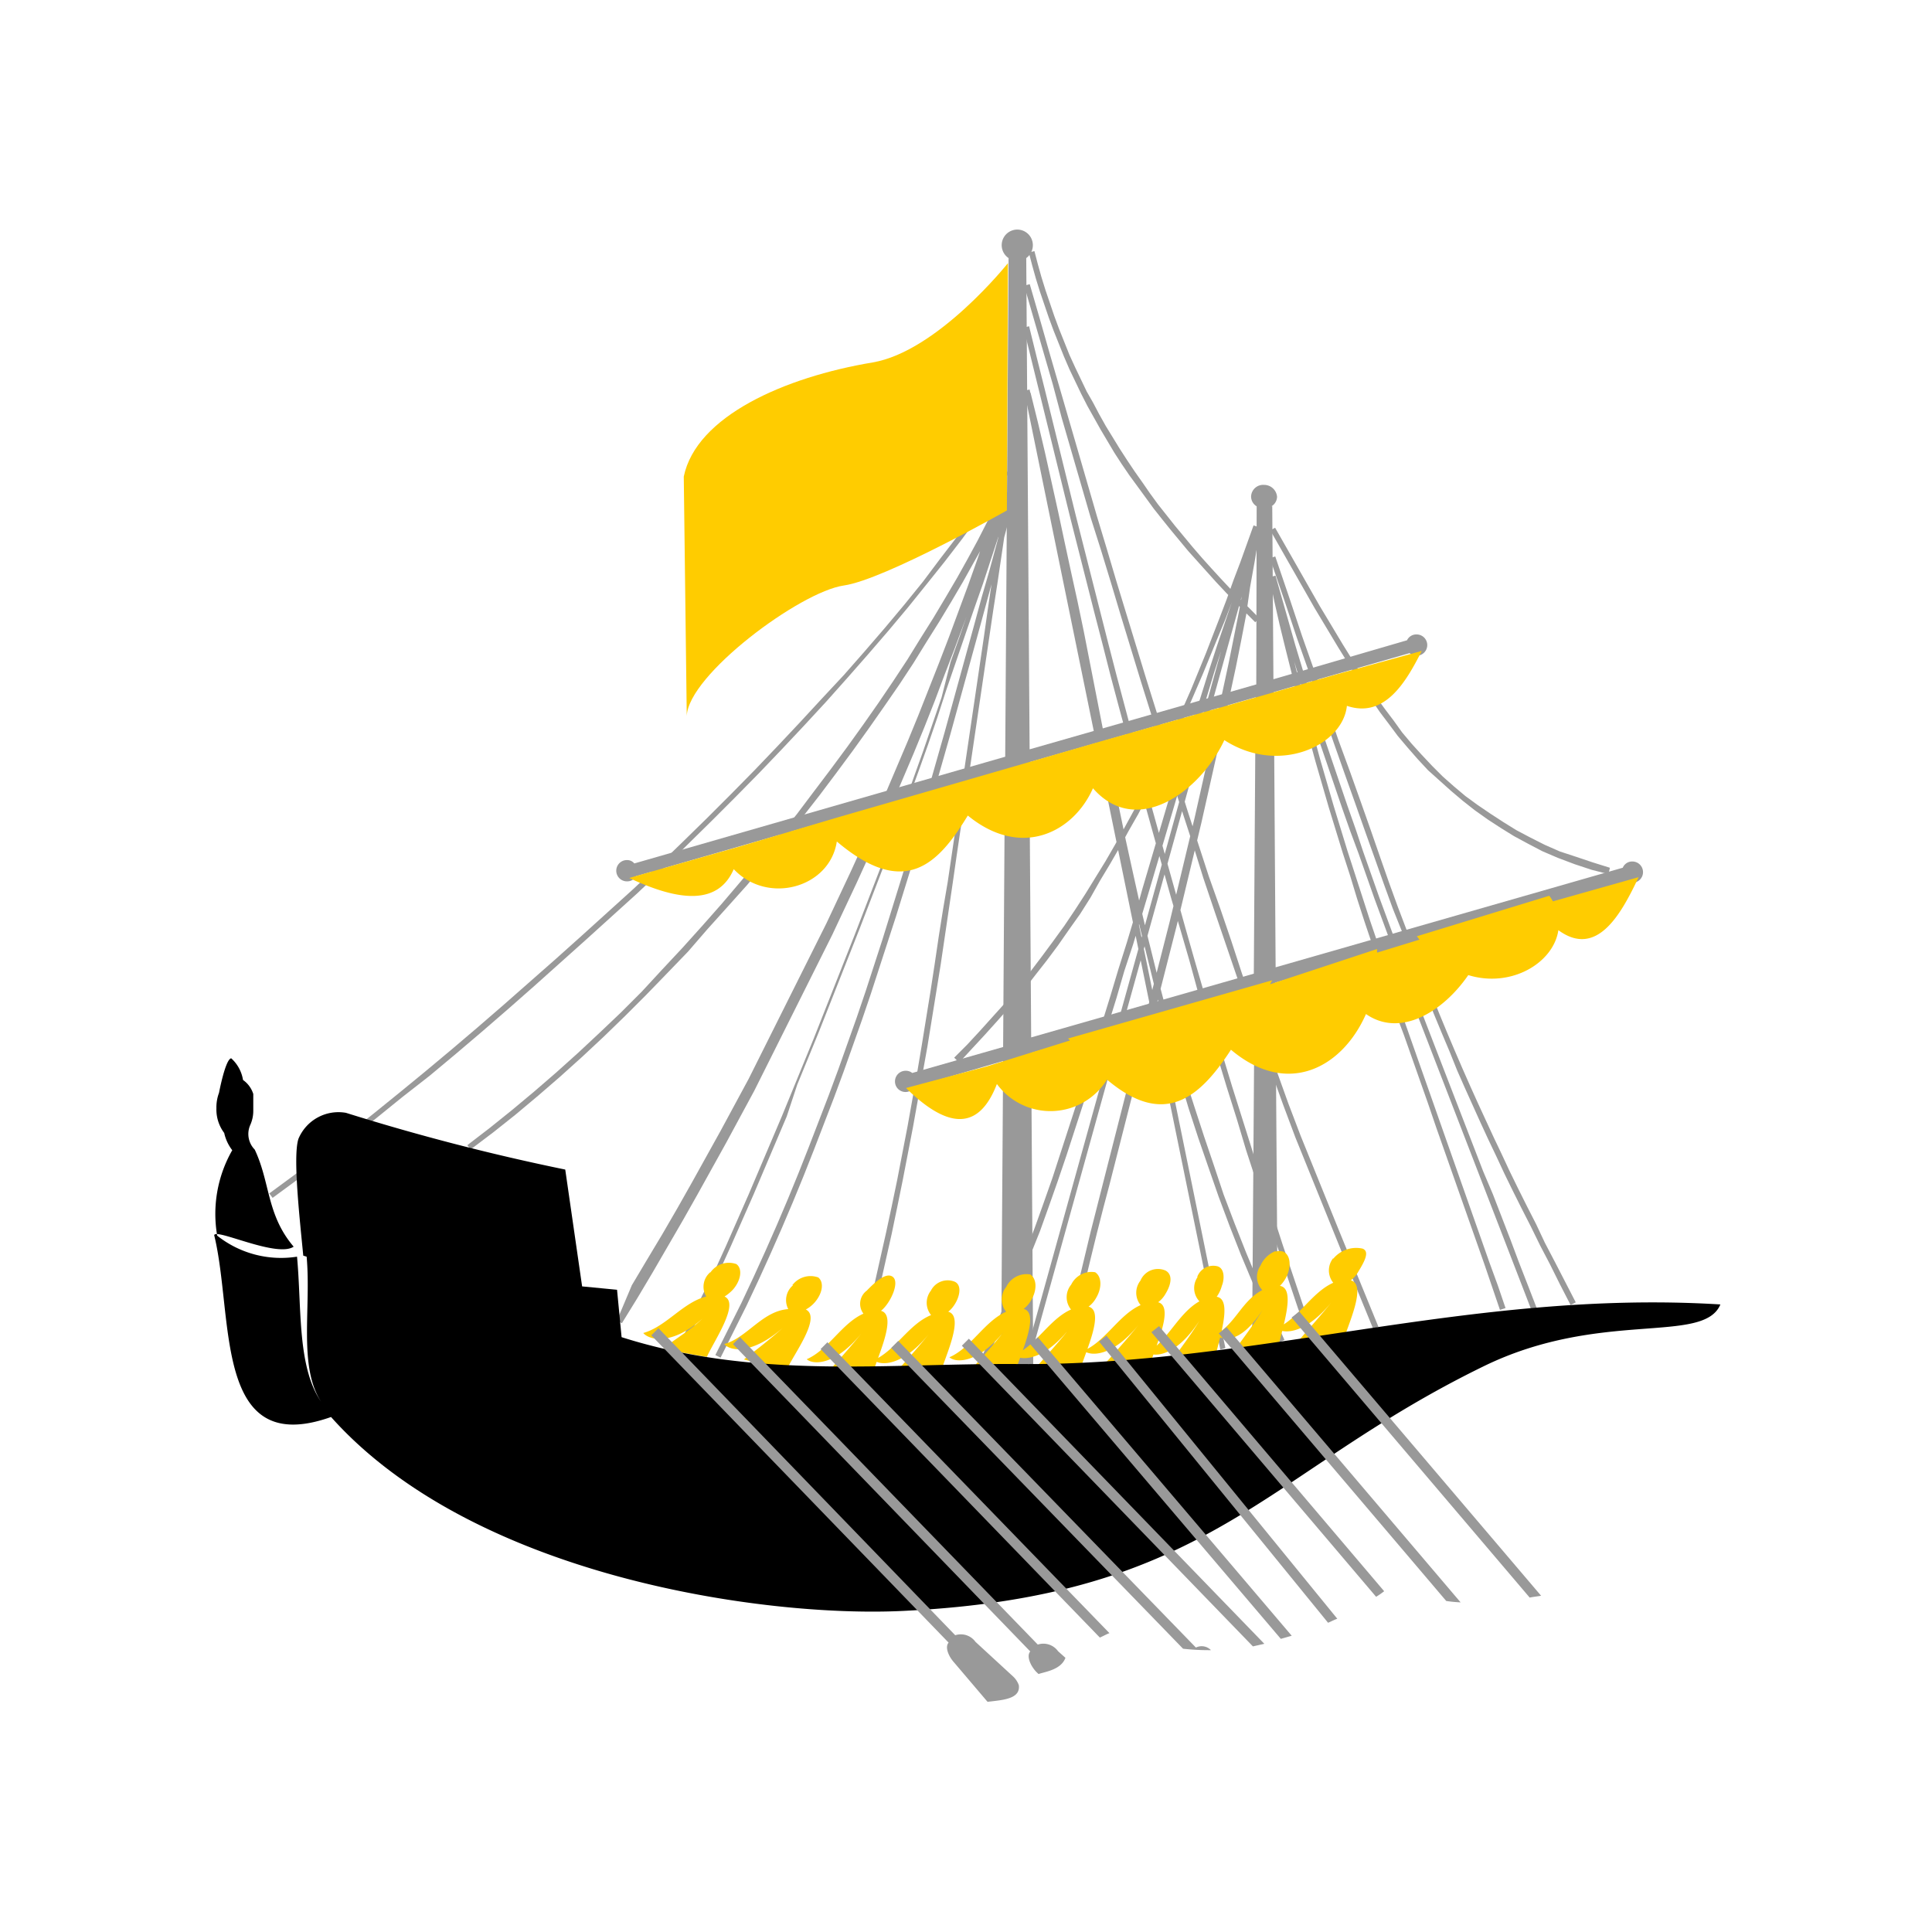<svg id="city_kos" data-name="kos" xmlns="http://www.w3.org/2000/svg" width="52.5mm" height="52.5mm" viewBox="0 0 148.82 148.82">
  <title>kos</title>
  <g id="kos">
    <path d="M20.55,91.9l0.26,0.34h0ZM77.36,36.17l0.37,0.26L76.59,38.1l-1.22,1.7L74.1,41.53l-1.33,1.73L71.38,45,69.93,46.8l-1.5,1.79L66.87,50.4l-1.59,1.81-1.64,1.84-1.7,1.84-1.73,1.84-1.76,1.84-1.81,1.84-1.84,1.84-1.87,1.84L51,67,49.1,68.8l-2,1.81-2,1.81-2,1.79-2,1.79-2,1.76-2,1.73-2,1.7-2,1.67L31,84.5l-2,1.62-2,1.59-2,1.56-2,1.53-2,1.47-0.26-.34,2-1.47,2-1.5,2-1.56,2-1.59,2-1.62,2-1.64,2-1.67,2-1.7,2-1.73,2-1.76,2-1.76,2-1.79,2-1.81,2-1.81,1.93-1.81,1.9-1.84L54.48,63l1.84-1.84,1.81-1.84,1.76-1.84,1.73-1.84,1.7-1.84L65,52l1.59-1.81,1.56-1.81,1.5-1.79,1.45-1.79L72.45,43l1.33-1.73,1.28-1.7,1.19-1.67,1.13-1.64Zm0.37,0.26-0.37-.26h0ZM36,88.24l0.26,0.34h0Zm41.3-50.46L77.73,38l-0.6,1.28-0.65,1.33-0.71,1.36L75,43.34l-0.82,1.47-0.88,1.5-0.94,1.56-1,1.59-1,1.62-1.08,1.64L68.12,54.4l-1.19,1.7-1.22,1.7-1.28,1.73-1.3,1.73L61.77,63l-1.39,1.73L59,66.44l-1.45,1.73L56,69.9l-1.53,1.7L53,73.3,51.36,75l-1.59,1.64-1.62,1.62-1.64,1.59-1.67,1.56-1.7,1.53-1.7,1.47-1.73,1.45L38,87.22l-1.76,1.33L36,88.21l1.73-1.33,1.73-1.39,1.7-1.42,1.7-1.47,1.67-1.5,1.67-1.56L47.82,78l1.62-1.62L51,74.69,52.58,73l1.53-1.7,1.5-1.7,1.47-1.73,1.45-1.73L60,64.43l1.39-1.73L62.67,61,64,59.24l1.28-1.73,1.22-1.7,1.19-1.7,1.13-1.67,1.08-1.64,1-1.62,1-1.59L72.85,46l0.88-1.5,0.82-1.47,0.77-1.42L76,40.28,76.68,39l0.57-1.25ZM77.73,38l-0.4-.17h0Zm-30.25,62.9,0.37,0.23h0Zm29.82-63L77.73,38l-0.65,2-0.68,2-0.68,2L75,46l-0.74,2-0.74,2-0.77,2L72,54l-0.79,2-0.82,2-0.85,2-0.85,2-0.88,2-0.91,2-0.91,2-0.94,2-0.94,2-1,2-1,2-1,2-1,2-1,2-1,2-1.08,2-1.08,2-1.11,2-1.11,2-1.13,2-1.16,2-1.16,2-1.19,2-1.19,1.93-0.37-.23L48.67,99,49.86,97,51,95.1l1.16-2,1.13-2,1.11-2,1.11-2,1.08-2,1.08-2,1-2,1-2,1-2,1-2,1-2,1-2,0.94-2,0.94-2,0.91-2,0.88-2,0.88-2,0.85-2,0.85-2,0.82-2,0.79-2,0.79-2,0.77-2,0.74-2,0.74-2,0.71-2,0.68-2,0.68-2,0.65-2ZM77.73,38l-0.43-.14h0ZM52.19,104l0.4,0.17h0Zm25.14-65.4,0.43,0.14-0.68,2.07-0.68,2.07-0.68,2.07L75,47l-0.71,2.07-0.71,2.07-0.71,2.07L72.2,55.28l-0.71,2.07-0.74,2.07L70,61.48l-0.74,2.07-0.74,2-0.77,2-0.77,2-0.77,2-0.79,2-0.79,2-0.79,2-0.79,2-0.82,2-0.82,2L60.6,86l-0.85,2-0.85,2-0.85,2-0.88,2-0.88,2-0.91,2-0.91,2-0.91,2-0.94,2-0.4-.17,0.94-2,0.91-2L55,98l0.91-2,0.88-2,0.88-2,0.85-2,0.85-2,0.85-2,0.82-2,0.82-2,0.82-2,0.79-2,0.79-2,0.79-2,0.79-2,0.77-2,0.77-2,0.77-2,0.74-2,0.74-2,0.74-2.07,0.74-2.07,0.71-2.07,0.71-2.07L73.22,51,73.93,49l0.71-2.07,0.68-2.07L76,42.75l0.68-2.07,0.68-2.07Zm0.43,0.14-0.43-.14h0ZM55.19,104.54l0.4,0.2h0ZM77.33,39.77l0.43,0.11L77.19,42l-0.57,2.1-0.57,2.1-0.57,2.1-0.57,2.07-0.57,2.07-0.57,2.07-0.57,2.07-0.57,2-0.57,2-0.6,2-0.6,2-0.6,2-0.62,2-0.62,2-0.65,2-0.65,2-0.65,2-0.68,2-0.71,2-0.71,2-0.74,2-0.77,2-0.77,2-0.79,2-0.82,2-0.85,2-0.88,2-0.91,2-0.94,2-1,2-1,2-0.4-.2,1-2,1-2,0.94-2,0.91-2,0.88-2,0.85-2,0.82-2,0.79-2,0.77-2,0.77-2,0.74-2,0.71-2,0.71-2,0.68-2,0.65-2,0.65-2,0.62-2,0.62-2,0.62-2,0.6-2,0.6-2,0.6-2,0.57-2,0.57-2,0.57-2.07,0.57-2.07,0.57-2.07,0.57-2.07,0.57-2.1L76.2,44l0.57-2.1Zm0.43,0.11-0.43-.11h0ZM65.93,105.17l0.43,0.11h0ZM77.36,38.58l0.43,0.06-0.34,2.1-0.31,2.1-0.31,2.1L76.51,47l-0.31,2.1-0.31,2.1-0.31,2.1-0.31,2.1-0.31,2.1-0.31,2.1-0.31,2.1L74,63.81l-0.31,2.1L73.39,68l-0.31,2.1-0.31,2.1-0.31,2.1-0.34,2.1-0.34,2.1-0.34,2.1-0.37,2.07L70.7,84.73,70.33,86.8l-0.4,2.07-0.4,2.07L69.11,93l-0.43,2.07-0.45,2-0.45,2-0.48,2-0.51,2-0.51,2-0.43-.11,0.51-2,0.51-2,0.48-2,0.45-2,0.45-2,0.43-2,0.43-2.07,0.4-2.07,0.4-2.07,0.37-2.07,0.37-2.07L71,80.53l0.34-2.1,0.34-2.1L72,74.24l0.31-2.1L72.65,70,73,67.95l0.31-2.1,0.31-2.1,0.31-2.1,0.31-2.1,0.31-2.1,0.31-2.1,0.31-2.1,0.31-2.1,0.31-2.1L76.08,47l0.31-2.1,0.31-2.1L77,40.68Zm0.43,0.06-0.43-.06h0Zm20.41,1.81-0.37.2h0ZM124,66.9l-0.11.43L122.6,67l-1.3-.43L120,66.08l-1.19-.51L117.72,65l-1.11-.6-1-.62-1-.65-1-.71-0.94-.74-0.91-.77-0.88-.79L110,59.33l-0.79-.85-0.77-.88-0.77-.91L107,55.79l-0.71-.94-0.68-1-0.65-1-0.65-1-0.62-1-0.62-1-0.6-1-0.6-1-0.6-1-0.57-1-0.57-1-0.57-1-0.57-1-0.57-1-0.57-1,0.37-.2,0.57,1,0.57,1,0.57,1,0.57,1,0.57,1,0.57,1,0.6,1,0.6,1,0.6,1,0.62,1,0.62,1,0.65,1,0.65,1,0.68,0.94,0.71,0.94L108,56.41l0.74,0.88,0.77,0.85L110.32,59l0.82,0.82L112,60.58l0.88,0.74L113.81,62l1,0.68,1,0.65,1,0.62,1.08,0.57L119,65.08l1.16,0.51L121.41,66l1.28,0.43L124,66.84Zm-0.11.43L124,66.9h0ZM121,100.57l0.4-.2h0ZM97.8,43l0.43-.14L99.3,46l1,3,1,2.83,0.94,2.69,0.88,2.55L104,59.47l0.82,2.3,0.77,2.18L106.3,66,107,68l0.68,1.87,0.68,1.79,0.65,1.7,0.62,1.62,0.62,1.56,0.6,1.5,0.6,1.45,0.6,1.42,0.6,1.39,0.6,1.36,0.6,1.33,0.6,1.3,0.6,1.3,0.62,1.3,0.62,1.33,0.65,1.33,0.68,1.36,0.71,1.39L119,95.73l0.77,1.47,0.79,1.53,0.82,1.59-0.4.2-0.82-1.59L119.4,97.4l-0.77-1.47-0.71-1.45-0.71-1.39-0.68-1.36-0.65-1.33-0.62-1.33-0.62-1.3-0.6-1.3-0.6-1.33-0.6-1.33-0.6-1.36L111.66,81l-0.6-1.42-0.6-1.45-0.6-1.5-0.62-1.56-0.62-1.64L108,71.77,107.29,70l-0.68-1.87-0.71-2-0.74-2.07-0.77-2.18-0.82-2.3-0.85-2.41-0.88-2.55L100.91,52l-1-2.83-1-3L97.82,43h0Zm0.43-.14L97.8,43h0Zm19.73,57.94,0.4-.17h0ZM97.82,44.45l0.43-.11,0.51,1.79,0.51,1.79,0.51,1.79,0.54,1.79,0.54,1.79L101.42,55,102,56.81l0.6,1.76,0.6,1.76,0.6,1.76,0.62,1.76L105,65.59l0.62,1.76,0.62,1.76,0.65,1.76,0.65,1.76,0.65,1.76,0.65,1.76,0.65,1.76,0.68,1.76,0.68,1.76,0.68,1.76,0.68,1.76,0.68,1.76,0.68,1.76,0.68,1.76L115,92l0.68,1.76,0.68,1.76L117,97.23,117.69,99l0.68,1.76-0.4.17-0.68-1.76-0.68-1.76-0.68-1.76-0.68-1.76-0.68-1.76-0.68-1.76-0.68-1.76-0.68-1.76-0.68-1.76-0.68-1.76-0.68-1.76-0.68-1.76-0.68-1.76-0.65-1.76-0.65-1.76-0.65-1.76L106.53,71l-0.65-1.76-0.62-1.76-0.62-1.76L104,64l-0.62-1.76-0.6-1.76-0.6-1.76L101.59,57,101,55.19l-0.57-1.79-0.54-1.79-0.54-1.79L98.84,48l-0.51-1.79-0.51-1.79v0Zm0.43-.11-0.43.11h0ZM115.54,101l0.43-.14h0ZM97.82,44.56l0.43-.09,0.37,1.76L99,48l0.4,1.76,0.43,1.76,0.45,1.76L100.74,55l0.48,1.76,0.48,1.76,0.51,1.76,0.51,1.76,0.54,1.76,0.54,1.76,0.57,1.76,0.57,1.76,0.57,1.76,0.6,1.76,0.6,1.76,0.6,1.76,0.6,1.76,0.62,1.76,0.62,1.76,0.62,1.76,0.62,1.76L111,86.66l0.62,1.76,0.62,1.76,0.62,1.76,0.62,1.76,0.62,1.76,0.62,1.76L115.37,99l0.6,1.76-0.43.14-0.6-1.76-0.6-1.76-0.62-1.76-0.62-1.76-0.62-1.76-0.62-1.76-0.62-1.76-0.62-1.76L110,85l-0.62-1.76-0.62-1.76-0.62-1.76L107.49,78l-0.6-1.76-0.6-1.76-0.6-1.76L105.11,71l-0.57-1.76L104,67.46l-0.57-1.76-0.54-1.76-0.54-1.76-0.51-1.76-0.51-1.76-0.48-1.76-0.48-1.76L99.89,53.4l-0.45-1.76L99,49.89l-0.43-1.76-0.4-1.76-0.37-1.76V44.56Zm0.43-.09-0.43.09h0Zm-1.19-3.91-0.4-.14h0ZM73.81,81.78l-0.31-.31,1-1,1-1.08,1-1.11,1-1.11L78.46,76l0.91-1.16,0.88-1.16,0.88-1.19L82,71.29l0.82-1.22,0.79-1.22,0.77-1.25,0.77-1.25,0.74-1.28,0.71-1.28,0.71-1.3L88,61.2l0.65-1.33,0.65-1.33,0.62-1.33,0.62-1.36,0.6-1.36,0.6-1.36,0.57-1.39,0.57-1.39L93.4,49l0.54-1.39,0.54-1.42L95,44.73l0.54-1.42,0.51-1.42,0.51-1.42L97,40.62,96.46,42,96,43.46l-0.54,1.42-0.54,1.42-0.54,1.42L93.8,49.12l-0.57,1.39L92.66,51.9l-0.6,1.39-0.6,1.39L90.88,56,90.26,57.4l-0.62,1.36L89,60.09l-0.65,1.33-0.68,1.3L86.94,64l-0.71,1.3-0.74,1.28-0.77,1.28L84,69.14l-0.79,1.25L82.35,71.6,81.5,72.82,80.62,74l-0.91,1.16L78.8,76.34l-0.94,1.13-1,1.13-1,1.11-1,1.08-1,1.08Zm-0.31-.31,0.31,0.31h0Zm1.84,23.92,0.4,0.17h0ZM96.52,41.67l0.4,0.14-0.71,2-0.68,2-0.68,2-0.68,2-0.65,2L92.86,54l-0.65,2.07-0.62,2.07L91,60.21l-0.62,2.1-0.62,2.1-0.62,2.1-0.62,2.1-0.62,2.07-0.62,2.07L86.6,74.81,86,76.88l-0.62,2-0.62,2L84.1,83l-0.65,2L82.8,87l-0.65,2-0.68,2-0.68,1.93-0.68,1.9L79.4,96.6l-0.71,1.84L78,100.26,77.22,102l-0.77,1.76-0.79,1.73-0.4-.17,0.79-1.73,0.77-1.76,0.74-1.79,0.74-1.81L79,96.43l0.71-1.87,0.68-1.9,0.68-1.93,0.65-2,0.65-2,0.65-2,0.65-2,0.62-2,0.62-2,0.62-2,0.62-2.07L86.8,72.6l0.62-2.07L88,68.46l0.62-2.1,0.62-2.1,0.62-2.1,0.62-2.1L91.16,58l0.62-2.07,0.65-2.07,0.65-2.07,0.65-2,0.68-2,0.68-2,0.68-2,0.71-2h0Zm0.4,0.14-0.4-.14h0ZM78.83,105l0.43,0.11h0ZM97,41.07l-17.77,64L78.83,105,96.6,41Zm0,0L96.6,41h0ZM81.64,104.88L82.06,105h0ZM96.6,41L97,41.07l-0.34,2.1-0.37,2.07L96,47.31l-0.4,2.07-0.4,2-0.43,2-0.43,2-0.45,2-0.45,2-0.45,2-0.45,2-0.48,2-0.48,2-0.48,2-0.48,2-0.51,2-0.51,2-0.51,2-0.51,2L88,81.3l-0.51,2-0.51,2-0.51,2-0.51,2-0.51,2L85,93l-0.51,2L84,97l-0.48,2L83,101l-0.48,2-0.48,2-0.43-.11,0.48-2,0.48-2,0.48-2,0.48-2,0.48-2,0.51-2L85,91l0.51-2,0.51-2,0.51-2,0.51-2,0.51-2,0.51-2,0.51-2,0.51-2,0.51-2,0.51-2,0.48-2,0.48-2,0.48-2,0.48-2,0.45-2,0.45-2,0.45-2,0.43-2,0.43-2,0.43-2,0.4-2,0.4-2,0.37-2.07,0.37-2.07L96.58,41ZM97,41.07L96.6,41h0ZM79.31,30l-0.43.09h0ZM94,103.95L78.89,30.1,79.31,30l15.08,73.84Zm0,0,0.43-.09h0Zm4.62-.6,0.4-.2h0Zm-19.67-73,0.43-.11,0.57,2.3,0.54,2.3L81,37.13l0.51,2.3L82,41.73,82.49,44,83,46.32l0.48,2.3,0.45,2.3,0.45,2.3,0.45,2.3,0.45,2.3,0.48,2.3,0.48,2.3,0.48,2.3L87.22,67l0.51,2.3,0.54,2.3,0.57,2.3,0.57,2.3L90,78.43l0.62,2.27L91.28,83,92,85.24l0.74,2.27,0.77,2.27L94.25,92l0.85,2.24L96,96.52l0.94,2.24,1,2.24,1,2.21-0.4.2-1-2.24-1-2.24-0.94-2.24-0.88-2.24-0.85-2.27-0.79-2.27L92.3,87.65l-0.74-2.27-0.68-2.27-0.65-2.27L89.6,78.58,89,76.28,88.44,74l-0.57-2.3-0.54-2.3-0.51-2.3-0.51-2.3-0.48-2.3-0.48-2.3-0.48-2.3-0.45-2.3L84,53.32,83.51,51l-0.45-2.3-0.48-2.3-0.48-2.3-0.48-2.3-0.51-2.3-0.51-2.3L80.05,35l-0.54-2.3-0.57-2.3h0Zm0.43-.11-0.43.11h0Zm0-5.44-0.43.11h0Zm22,78.32-0.43.14L100,100.83l-0.82-2.44L98.39,96,97.6,93.51,96.8,91.08,96,88.64,95.27,86.2l-0.77-2.44-0.74-2.44L93,78.89l-0.71-2.44L91.62,74l-0.71-2.44L90.2,69.14,89.52,66.7l-0.68-2.44-0.68-2.44-0.65-2.44-0.65-2.44L86.2,54.51l-0.65-2.44-0.62-2.44L84.3,47.2l-0.62-2.44-0.62-2.44-0.62-2.44-0.6-2.44L81.24,35l-0.6-2.44-0.6-2.44-0.6-2.44-0.6-2.44,0.43-.11,0.6,2.44L80.48,30l0.6,2.44,0.6,2.44,0.6,2.44,0.6,2.44,0.62,2.44,0.62,2.44,0.62,2.44,0.62,2.44L86,52l0.65,2.44,0.65,2.44,0.65,2.44,0.65,2.44,0.68,2.44,0.68,2.44L90.62,69l0.68,2.44L92,73.9l0.71,2.44,0.71,2.44,0.74,2.44,0.74,2.44,0.77,2.44,0.77,2.44L97.2,91,98,93.4l0.79,2.44,0.82,2.44,0.82,2.44,0.82,2.44Zm-0.43.14,0.43-.14h0Zm4.9-1,0.4-.17h0ZM78.89,22l0.43-.11,0.74,2.55L80.79,27l0.74,2.55,0.74,2.55L83,34.61l0.74,2.55,0.74,2.55,0.77,2.55L86,44.79l0.77,2.52,0.77,2.52,0.77,2.52,0.79,2.52,0.79,2.52,0.79,2.52,0.79,2.52L92.3,65l0.82,2.52L94,70l0.85,2.49L95.67,75l0.88,2.49L97.43,80l0.91,2.49L99.24,85l0.94,2.47,1,2.47,1,2.47,1,2.47,1,2.44,1,2.44,1,2.44-0.4.17-1-2.44-1-2.44-1-2.47-1-2.47-1-2.47-1-2.47L98.84,85.1,97.94,82.6,97,80.11l-0.88-2.49-0.88-2.49-0.85-2.49-0.85-2.49-0.85-2.52L91.9,65.08l-0.82-2.52L90.26,60l-0.79-2.52L88.67,55l-0.79-2.52-0.77-2.52-0.77-2.52L85.58,44.9l-0.77-2.52L84,39.83l-0.74-2.55-0.74-2.55-0.74-2.55L81.1,29.62l-0.74-2.55-0.74-2.55Zm0.43-.11L78.89,22h0Zm0.37-2.49-0.43.11h0ZM97,47.62l-0.31.31-0.77-.77-0.77-.77-0.74-.77-0.74-.79-0.71-.79-0.71-.79-0.71-.79-0.68-.82-0.68-.82L89.52,40l-0.65-.82-0.62-.85-0.62-.85L87,36.62l-0.6-.88-0.57-.88L85.32,34l-0.54-.91-0.51-.91-0.51-.91-0.48-.94-0.45-.94-0.45-.94-0.43-1-0.4-1-0.4-1-0.37-1-0.34-1-0.34-1-0.31-1-0.28-1-0.26-1,0.43-.11,0.26,1,0.28,1,0.31,1,0.34,1,0.34,1,0.37,1,0.4,1,0.4,1,0.43,0.94,0.45,0.94,0.45,0.94L84.19,31l0.48,0.91,0.51,0.91,0.54,0.88,0.54,0.88,0.57,0.88,0.57,0.85L88,37.16,88.58,38l0.62,0.85,0.65,0.82,0.65,0.82,0.68,0.82,0.68,0.82,0.68,0.79,0.71,0.79L94,44.53l0.74,0.79,0.74,0.77,0.77,0.77Zm-0.31.31L97,47.62h0Z" style="fill: #999"/>
    <path d="M98,39l0.09,13.32,10.29-3a0.79,0.79,0,0,1,.74-0.45,0.82,0.82,0,0,1,.82.82h0a0.82,0.82,0,0,1-.82.82,0.89,0.89,0,0,1-.54-0.2l-10.46,3,0.14,21.2L125,66.84a0.78,0.78,0,0,1,.74-0.48,0.82,0.82,0,0,1,.82.82h0a0.82,0.82,0,0,1-.82.82,1.05,1.05,0,0,1-.43-0.11l-27.07,7.8,0.2,28.74h-2l0.2-28.26L79.43,81.1l0.17,25.77H77.1l0.17-25.14-6.83,2a0.81,0.81,0,0,1-1.5-.43h0a0.82,0.82,0,0,1,.82-0.82,0.79,0.79,0,0,1,.51.17l7-2L77.41,59.3,49,67.49a0.78,0.78,0,0,1-.71.4,0.82,0.82,0,0,1-.82-0.82h0a0.82,0.82,0,0,1,.82-0.82,0.71,0.71,0,0,1,.57.26l28.57-8.22,0.26-38.41a1.2,1.2,0,1,1,1.87-1,1.23,1.23,0,0,1-.51,1l0.26,37.84,17.46-5L96.8,39a0.88,0.88,0,0,1-.43-0.74,0.93,0.93,0,0,1,1-.91,1,1,0,0,1,1,.91,0.88,0.88,0,0,1-.43.74ZM96.58,75l0.14-21.29-17.43,5,0.14,21.2Z" style="fill: #999"/>
    <path d="M54.71,98a1.46,1.46,0,0,0-.31,1.87c-1.79.45-3.09,2.32-4.85,2.81,0.45,0.54,2.18,1,4.56-1.11-0.94.91-2.15,1.59-3,2.3,1.11,0.26,2.24.48,3.34,0.65,0.54-1.22,2.55-4.11,1.36-4.65a3.14,3.14,0,0,0,.68-0.57c0.6-.71.71-1.59,0.23-1.93a1.73,1.73,0,0,0-2,.65Zm6.38,1a1.49,1.49,0,0,0-.37,1.84c-2,.14-3.17,2.21-4.93,2.69,0.43,0.54,2.1.85,4.51-1.25-1,.91-2.13,1.76-3,2.44,1.11,0.28,2.21.54,3.32,0.74,0.57-1.22,2.66-4,1.45-4.59a2.48,2.48,0,0,0,.68-0.54c0.62-.71.74-1.56,0.28-1.93a1.75,1.75,0,0,0-2,.6h0.06Zm5.7,0.4a1.26,1.26,0,0,0-.28,1.79c-1.67.74-2.69,2.78-4.37,3.51,0.51,0.45,2.21.48,4.22-2-0.79,1-1.79,2.1-2.52,2.92,1.13,0.09,2.27.14,3.4,0.14,0.37-1.3,1.9-4.45.62-4.79,0.74-.57,1.59-2.41.77-2.69-0.57-.2-1.47.74-1.84,1.11v0Zm4.93,0a1.51,1.51,0,0,0,0,1.9C70,102,69,104,67.32,104.77c0.51,0.45,2.21.48,4.22-2-0.79,1-1.79,2.1-2.52,2.92,1.13,0.09,2.27.14,3.4,0.14,0.37-1.3,1.9-4.45.62-4.79,0.74-.57,1.25-2,0.48-2.32a1.45,1.45,0,0,0-1.79.65h0Zm5.78-.26a1.51,1.51,0,0,0,0,1.9c-1.67.74-2.69,2.78-4.37,3.51,0.51,0.45,2.21.48,4.22-2-0.79,1-1.79,2.1-2.52,2.92,1.13,0.09,2.27.14,3.4,0.14,0.37-1.3,1.9-4.45.62-4.79a2.1,2.1,0,0,0,.57-0.65c0.48-.79.45-1.67-0.06-2a1.73,1.73,0,0,0-1.84.94h0Zm5-.17a1.51,1.51,0,0,0,0,1.9c-1.67.74-2.69,2.78-4.37,3.51,0.51,0.45,2.21.48,4.22-2-0.79,1-1.79,2.1-2.52,2.92,1.13,0.09,2.27.14,3.4,0.14,0.37-1.3,1.9-4.45.62-4.79a2.1,2.1,0,0,0,.57-0.65c0.48-.79.45-1.67-0.06-2a1.73,1.73,0,0,0-1.84.94h0Zm5.36-.34a1.51,1.51,0,0,0,0,1.9c-1.67.74-2.69,2.78-4.37,3.51,0.51,0.45,2.21.48,4.22-2-0.79,1-1.79,2.1-2.52,2.92,1.13,0.09,2.27.14,3.4,0.14,0.37-1.3,1.9-4.45.62-4.79a2.1,2.1,0,0,0,.57-0.65c0.48-.79.54-1.5,0-1.79a1.46,1.46,0,0,0-1.93.77h0Zm4.39-.26a1.49,1.49,0,0,0,.14,1.87c-1.62.91-2.41,3-4,3.94,0.57,0.4,2.24.26,4-2.44-0.68,1.13-1.56,2.27-2.21,3.17,1.16,0,2.27-.11,3.4-0.2,0.23-1.33,1.45-4.62.14-4.82a2.62,2.62,0,0,0,.4-0.85c0.2-.48.23-1.33-0.34-1.5a1.32,1.32,0,0,0-1.56.82h0Zm6-2a2.13,2.13,0,0,0-1.16,1.13,1.49,1.49,0,0,0,.14,1.87c-1.62.88-2,2.52-3.6,3.46,0.57,0.4,1.87.77,3.63-1.93-0.68,1.13-1.56,2.27-2.21,3.17,1.16,0,2.27-.11,3.4-0.2,0.23-1.33,1.45-4.62.14-4.82a2.67,2.67,0,0,0,.51-0.71c0.4-.85.28-1.7-0.26-1.93a1,1,0,0,0-.57,0h0Zm4.45,0.54a1.51,1.51,0,0,0,0,1.9c-1.67.74-2.69,2.78-4.37,3.51,0.51,0.45,2.21.48,4.22-2-0.79,1-1.79,2.1-2.52,2.95,1.13,0.09,2.27.11,3.4,0.14,0.37-1.3,1.9-4.45.62-4.79a2.1,2.1,0,0,0,.57-0.65c0.48-.79.91-1.56,0.34-1.79a2.29,2.29,0,0,0-2.27.79Z" style="fill: #fc0"/>
    <path d="M23.36,96.72c-0.26-2.72-.82-7.65-0.37-9a3.34,3.34,0,0,1,3.66-2,171.66,171.66,0,0,0,16.89,4.37l1.3,9,2.69,0.26L47.88,103c10.35,3.29,20.38,2,30.53,2.07,18.09,0.17,34.81-5.78,54.11-4.59-1.3,3.12-9.24.37-18.23,4.76-16.92,8.25-21,17.72-44.79,18.85-10.63.51-33-2.61-44-14.94-9.1,3.23-7.46-7.71-9-14,0.09-.57,4.82,1.76,6.12.88-2.1-2.47-1.79-4.93-3-7.48a1.71,1.71,0,0,1-.34-1.9,2.65,2.65,0,0,0,.23-1.11h0V85.44h0v0h0v0h0v0h0V85.27h0V85.21h0V85.12h0V85.07h0V85h0V84.78h0v0h0V84.7h0c0-.06,0-0.09,0-0.14h0v0h0V84.44h0v0h0v0h0V84.27h0v0h0a2.07,2.07,0,0,0-.79-1.08,2.86,2.86,0,0,0-.91-1.67h0c-0.45.06-.94,2.66-0.94,2.66a3.18,3.18,0,0,0-.2,1.19,3,3,0,0,0,.6,1.9,3.35,3.35,0,0,0,.62,1.33,9.88,9.88,0,0,0-1.16,6.58,7.91,7.91,0,0,0,6.15,1.62c0.37,4,0,8.48,1.87,11.2-1.79-2.72-.77-7.23-1.13-11.2h0ZM18,87.7h0Zm0,0h0Z"/>
    <path d="M63.75,103.38l-0.54.54,21.51,22.22c0.26-.11.51-0.26,0.74-0.34L63.75,103.41v0Zm5.44-.09-0.54.54L91.13,127a18,18,0,0,0,2.15.11,1,1,0,0,0-1.16-.2Zm5.44-.17-0.54.54,22.42,23.16,0.88-.2Zm5.3-.09-0.6.48,19.33,22.73L99.5,126,79.94,103v0ZM57,103l-0.54.54,22.9,23.67c-0.28.31-.06,1,0.45,1.56L80,128.95c0.45-.17,1.73-0.31,2.07-1.25l-0.57-.51a1.39,1.39,0,0,0-1.56-.51Zm28.26-.14-0.6.48L102.3,125c0.26-.11.48-0.23,0.71-0.31L85.24,102.9Zm-34.55-.54-0.54.54,22.9,23.67c-0.28.31-.06,1,0.45,1.56l2.55,3,0,0c1.13-.14,2.55-0.2,2.41-1.28a1.69,1.69,0,0,0-.45-0.68l-2.89-2.66a1.39,1.39,0,0,0-1.56-.51L50.71,102.3v0Zm43.77-.09-0.6.48,17.52,20.61c0.37,0.06.74,0.09,1.11,0.11Zm-5.19-.09-0.6.48L106,123c0.23-.14.43-0.28,0.62-0.43L89.26,102.13Zm10.8-1.13-0.6.48,18.34,21.57c0.28-.06.6-0.09,0.88-0.14L100.06,101h0Z" style="fill: #999"/>
    <path d="M109.5,50.17c-1.19,2.35-2.83,5.19-5.75,4.2-0.31,3.06-5.24,5.36-9.44,2.64-1.87,4-6.77,7.54-10.12,3.71-1.5,3.4-5.53,5.47-9.64,2.1-2.24,3.66-4.79,6.49-10.09,2-0.54,3.57-5.33,4.9-7.94,2.13-1.19,2.75-4.14,2.52-8.05.68L57,65.2,64.4,63h0l8.14-2.35,10-2.89,2.24-.65L95.07,54.2,103,51.93a0,0,0,0,0,0,0l6.52-1.79h0Zm16.72,17.4c-1.33,2.81-3.2,6.26-6.18,4.08-0.37,2.52-3.63,4.48-6.94,3.46-1.93,2.81-5.22,4.85-7.88,3-1.79,4.08-6,6.46-10.4,2.75-2.38,3.66-5.1,6.07-9.55,2.3a5.12,5.12,0,0,1-8.48.34c-1.47,3.83-4,3.26-7,.31L76,82.15v0l6.41-2A0.43,0.43,0,0,0,82.26,80L98,75.51a3.09,3.09,0,0,0-.17.31l8.25-2.72a1,1,0,0,0,0,.28l3.26-1c-0.06-.09-0.14-0.17-0.2-0.26L119.34,69a3.69,3.69,0,0,1,.28.43l6.63-1.87Z" style="fill: #fc0"/>
    <path d="M77.64,20.27s-5.41,6.8-10.43,7.65c-6.77,1.13-13.58,4.14-14.54,8.79l0.23,18.45C53,52,61.63,45.58,65,45.1c3.15-.45,12.56-5.78,12.56-5.78Z" style="fill: #fc0"/>
  </g>
</svg>
